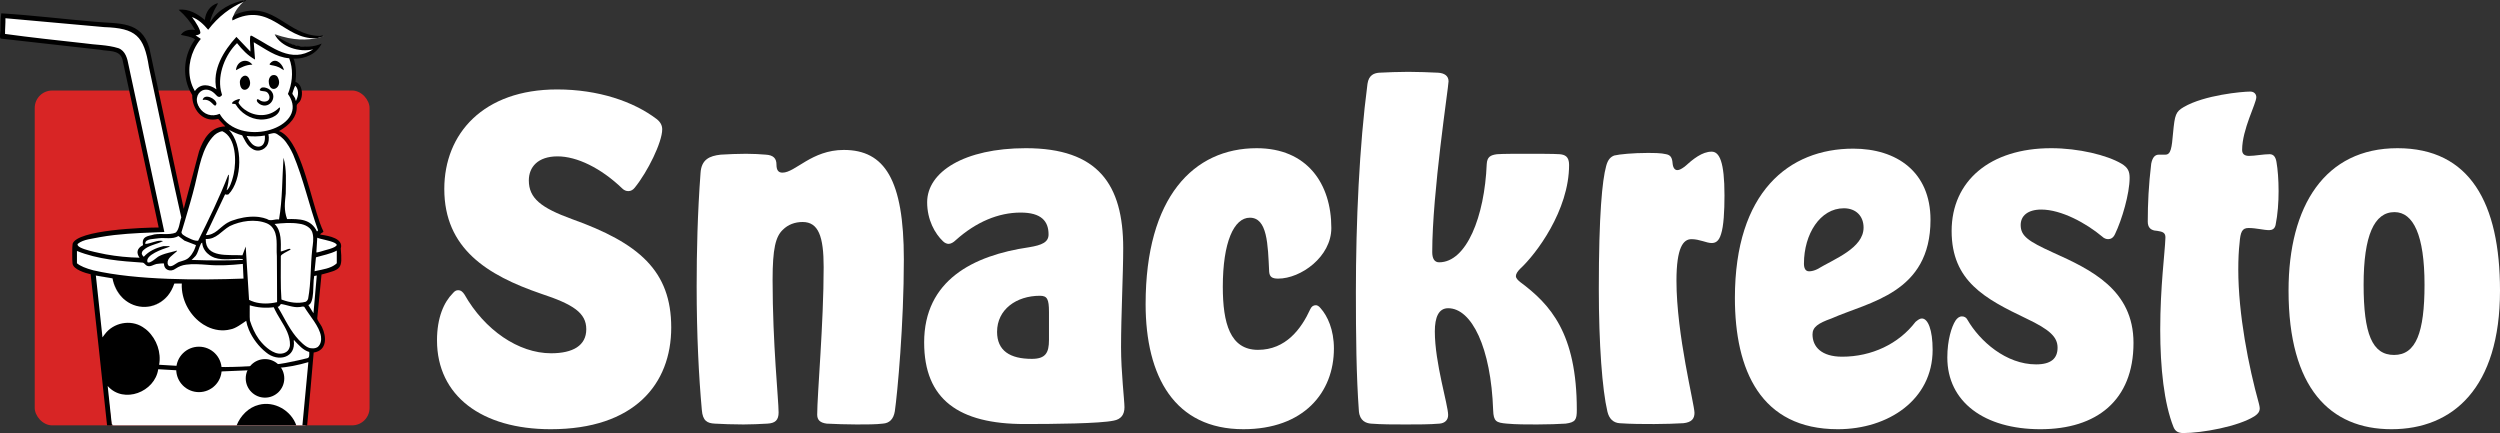 <?xml version="1.0" encoding="UTF-8"?>
<svg id="Layer_2" data-name="Layer 2" xmlns="http://www.w3.org/2000/svg" viewBox="0 0 6429.65 1113.75">
  <rect x="0" y="0" width="6429.65" height="1113.75" fill="#333333" stroke="none"/>
  <defs>
    <style>
      .cls-1 {
        fill: #d82525;
      }

      .cls-2 {
        fill: #fff;
      }
    </style>
  </defs>
  <g id="Layer_2-2" data-name="Layer 2">
    <g>
      <rect class="cls-1" x="89.3" y="232.82" width="861.14" height="861.14" rx="44.83" ry="44.83"/>
      <path class="cls-2" d="M871.01,642.36l-1.6,39.85-28.49,15.04-18.04,5.85-11.31,118.74,15.44,27.91,1.32,16.7.65,23.84-18.93,12.43-4.25,1.74-2.82,1.15-17.32,188.35h-498.55l-.35-2.9-47.69-391.82s-32.42-8.85-40.12-14.53c-7.7-5.69-8.02-48.7-8.02-48.7,0,0-8.67-11.46,32.73-23.06,13.8-3.87,39.99-7.69,68.78-11.06.9-.11,1.79-.22,2.71-.31,57-6.62,122.91-11.46,122.91-11.46l-66.94-295.94s-3.62-18.44-8.37-42.1c-1.23-6.15-2.54-12.64-3.88-19.26-7.25-35.76-15.45-75.05-17.7-81.25-4.28-11.77,2.56-22.89-59.06-28.88-61.62-6-255.68-29.96-255.68-29.11.1-1.05,2.78-49.21,2.78-49.21l4.91.32,209.05,13.6,108.69,12.83,30.81,21.83,17.97,32.09,11.36,55.5,11.2,52.28,4.12,19.26,65.34,305.2,46.64-169.07,29-46.63,27.05-11.13,12.94-1.71-18.47-24.35-.03-.04-11.95-6-17.81,2.47-25.01-15.3-6.73-15.49-7.78-17.89v-16.69s-.32-.49-.84-1.33c-.14-.23-.29-.48-.46-.74-.11-.18-.23-.36-.36-.56-2.64-4.25-7.61-12.42-8.22-14.92-.86-3.42-8.56-32.53-8.56-32.53l5.56-38.08,9.56-20.42,10.07-21.52v-5.13l-14.92-11.55,14.92-9.42-12.87-34.03-.5-1.31-4.12-10.88,43.65,32.53,9.76-7.71,34.04-26.84,25.09-19.79,28.2-10.85c-.21.19-2.18,1.86-5.07,4.64-7.39,7.15-20.78,21.68-25.72,37.31,0,0,0,.01-.01.01-.48,1.51-.88,3.02-1.17,4.55l22.12-9.88,23.31-1.56,29.65-1.98,62.59,31.93s31.63,32.39,94.61,27.68h.01c.35-.01.69-.05,1.05-.07,0,0-.37.17-1.08.44-.49.19-1.14.44-1.94.72-.01.01-.04.01-.05.01-.03.01-.06.02-.1.03-1.62.59-3.86,1.33-6.66,2.11-.04.01-.08.02-.12.03-.01,0-.02.01-.03.01-2.11.59-4.53,1.19-7.26,1.79-.02.01-.05.02-.07.02-.03,0-.06.01-.09.02-20.87,4.49-59.14,7.79-107.17-10.16.06.11.6.95,1.7,2.3,4.17,5.03,16.46,17.14,43.25,24.98,34.49,10.12,65.46,5.15,65.46,5.15,0,0-23.43,30.16-63.38,27.11,0,0,.03,1.23.06,3.32.21,11.19.86,46.92.86,47.47,0,.64,1.5,12.49,1.5,12.49l1.67,1.45,10.95,9.59,1.57,10.94,2.28,15.82-2.92,3.44-6.56,7.69-3.45,4.05-1.82,18.62-8.3,25.71-.26.82s-13.27,11.56-13.49,12.19c-.21.65-14.33,10.49-14.33,10.49l-5.56,4.28-.18.91-.84,4.17s21.01,9,34.03,29.43c2.99,4.71,5.57,10.03,7.37,15.99,9.58,31.77,57.78,182.94,57.78,182.94l12.46,24.39-10.71,10.85s2.69.51,6.8,1.47c.25.06.5.12.77.18.45.1.91.21,1.38.32,11.88,2.87,32.15,8.64,38.83,15.96,9.67,10.58,6.78,19.82,6.78,19.82Z"/>
      <g>
        <path class="cls-2" d="M1433.91,402.16c-50.66,0-73.84,27.58-73.84,61.8,0,46.26,31.98,70.61,110.31,99.26,173.19,61.8,255.93,133.49,255.93,279.06s-94.86,261.59-310.01,261.59c-177.59,0-292.4-86.06-292.4-228.53,0-58.39,17.7-98.14,40.87-121.32,4.4-5.48,8.8-7.64,13.21-7.64,7.73,0,12.13,4.4,16.53,10.96,51.92,91.58,139.06,151.23,222.87,151.23,56.32,0,90.46-19.94,90.46-61.8s-33.06-63.96-116.96-91.58c-137.89-47.43-248.2-115.88-248.2-269.22,0-142.29,100.43-255.93,290.15-255.93,105.91,0,196.37,30.9,255.93,76.09,9.97,7.73,14.37,16.62,14.37,26.5,0,33.15-37.46,109.23-70.61,150.02-4.4,5.57-9.88,8.89-16.53,8.89-5.57,0-11.05-2.25-15.45-6.65-55.16-53-116.96-82.73-166.64-82.73Z"/>
        <path class="cls-2" d="M2324.58,666.89c0,167.67-16.53,344.28-23.18,390.63-3.32,20.84-14.28,30.9-30.9,31.98-17.61,2.16-41.86,2.16-67.28,2.16-27.58,0-54.08-1.08-77.16-2.16-17.7-2.34-24.34-10.06-24.34-23.18,0-50.84,16.62-235,16.62-379.58,0-78.33-13.29-115.79-54.08-115.79-19.85,0-37.55,6.65-50.75,19.85-18.77,17.61-26.5,48.51-26.5,129.09,0,165.51,15.45,307.8,15.45,340.86,0,19.94-8.8,27.67-28.66,28.75-19.85,1.08-40.87,2.16-61.8,2.16-27.58,0-54.08-1.08-73.93-2.16-18.77-1.08-30.9-6.65-33.06-35.39-7.73-84.98-13.29-192.96-13.29-317.69,0-89.38,2.25-187.57,9.97-291.23,2.16-35.3,23.18-44.2,51.83-47.43,19.85-1.17,43.03-2.25,65.13-2.25,18.68,0,37.46,1.08,50.75,2.25,19.85,1.08,27.58,9.88,27.58,25.33s5.48,20.93,15.45,20.93c33.06,0,75.01-58.39,157.74-58.39,104.83,0,154.42,76.09,154.42,281.26Z"/>
        <path class="cls-2" d="M2376.77,880.91c0-159.94,125.76-223.9,269.22-244.92,34.14-5.48,50.75-13.21,50.75-33.06,0-34.23-18.77-56.23-71.77-56.23-57.31,0-114.71,24.25-166.55,70.61-6.65,6.56-13.29,9.88-18.77,9.88-4.4,0-9.88-2.16-14.37-6.65-20.93-19.85-40.78-55.16-40.78-100.34,0-78.33,95.94-139.06,253.77-139.06,185.32,0,250.45,92.71,250.45,257.09,0,67.28-5.57,173.15-5.57,254.89,0,63.96,8.8,136.72,8.8,154.33,0,18.86-8.8,30.9-27.58,34.32-35.3,7.73-156.66,8.8-229.43,8.8-168.79,0-258.17-62.88-258.17-209.66ZM2697.82,802.58c0-33.1-4.4-41.91-23.18-41.91-60.73,0-110.31,35.26-110.31,92.75,0,48.51,33.06,69.53,89.38,69.53,35.3,0,44.11-15.45,44.11-48.69v-71.68Z"/>
        <path class="cls-2" d="M2946.38,781.74c0-274.75,123.52-400.6,285.66-400.6,129.09,0,191.97,90.46,191.97,205.26,0,73.93-78.33,130.16-136.81,130.16-15.45,0-22.01-4.4-23.09-17.7-3.32-70.61-4.49-138.97-49.68-138.97-40.87,0-69.53,62.88-69.53,177.59,0,93.83,18.77,162.28,90.46,162.28s111.48-54.08,134.66-104.92c3.23-6.65,7.64-9.88,14.28-9.88,3.32,0,7.73,2.16,12.13,7.73,17.7,19.76,34.23,55.16,34.23,103.66,0,113.73-78.33,207.51-232.75,207.51-176.52,0-251.53-134.75-251.53-322.13Z"/>
        <path class="cls-2" d="M3702.31,1089.5c-25.33,2.16-56.23,2.16-87.14,2.16s-61.8,0-89.38-2.16c-12.13-1.08-28.66-6.65-30.9-31.98-6.65-90.55-7.73-196.37-7.73-306.73,0-179.84,8.8-375.13,29.82-535.12,3.32-23.18,17.61-27.58,29.73-28.66,23.18-1.08,48.6-2.25,75.01-2.25s53,1.17,77.25,2.25c15.45,1.08,26.5,7.73,26.5,22.1s-41.95,286.83-41.95,439.09c0,16.53,5.57,26.41,17.7,26.41,70.61,0,116.96-118.04,122.44-252.6,1.08-18.77,9.88-23.18,26.5-25.42,16.53-1.08,44.11-1.08,73.93-1.08,35.3,0,71.68,0,87.14,1.08,13.21,1.17,24.25,5.57,24.25,27.58,0,116.96-84.98,229.52-125.76,266.98-6.65,6.65-11.05,13.29-11.05,18.77s4.4,9.97,11.05,15.45c77.25,57.45,145.62,131.29,145.62,328.73,0,25.33-3.32,31.98-28.66,35.39-17.7,1.08-44.2,2.16-73.93,2.16-26.5,0-54.08,0-77.25-2.16-27.58-2.34-34.23-5.57-35.3-34.32-5.48-160.98-55.16-262.48-115.79-262.48-24.34,0-34.23,23.18-34.23,59.65,0,81.57,34.23,188.64,34.23,215.05,0,13.29-8.89,21.02-22.1,22.1Z"/>
        <path class="cls-2" d="M4329.24,1088.42c-20.93,1.08-46.26,2.16-75.01,2.16s-58.48,0-89.29-2.16c-15.45-1.26-26.5-11.14-30.9-29.82-13.29-56.23-22.1-173.19-22.1-315.53,0-191.97,8.8-279.1,18.77-315.57,4.4-17.61,12.13-24.25,20.93-27.58,13.29-3.32,49.68-6.56,83.9-6.56,18.68,0,36.38,0,49.59,3.23,12.13,2.25,15.45,9.97,16.53,23.18,1.17,13.29,6.65,17.7,12.22,17.7s10.96-3.32,18.68-8.8c22.1-19.94,45.27-38.63,69.53-38.63,19.85,0,33.06,25.33,33.06,112.47,0,40.87-2.16,79.5-8.8,99.35-5.48,18.68-14.28,23.18-24.25,23.18-13.21,0-30.9-9.97-51.83-9.97s-38.63,20.93-38.63,106.99c0,139.1,46.35,317.69,46.35,339.78,0,14.37-6.65,24.25-28.75,26.59Z"/>
        <path class="cls-2" d="M4726.65,1103.87c-198.62,0-264.73-152.35-264.73-337.63,0-272.55,138.97-383.94,304.44-383.94,111.48,0,198.62,59.56,198.62,183.07,0,188.64-157.74,210.74-254.85,253.73-34.23,12.22-48.6,22.1-48.6,40.96,0,31.98,23.18,57.31,76.18,57.31,76.09,0,145.62-33.06,188.64-89.47,6.65-5.39,11.05-8.8,16.53-8.8,15.45,0,27.58,28.75,27.58,80.67,0,127.92-113.64,204.09-243.8,204.09ZM4742.1,535.65c-60.73,0-102.59,66.21-102.59,142.29,0,11.05,3.32,19.85,13.21,19.85,6.65,0,14.37-2.16,21.02-5.48,44.11-26.5,119.12-54.08,119.12-107.08,0-28.66-18.77-49.59-50.75-49.59Z"/>
        <path class="cls-2" d="M5236.61,937.14c38.63,0,55.16-15.45,55.16-42.94s-19.85-46.35-80.49-75.1c-105.91-50.71-191.97-95.89-191.97-224.98s99.26-212.99,255.93-212.99c70.61,0,143.46,17.7,180.92,39.79,16.53,9.88,20.93,19.85,20.93,36.38,0,40.78-19.85,108.07-37.46,144.54-4.4,9.88-11.05,13.21-17.7,13.21-5.48,0-10.96-2.25-15.45-6.65-40.78-34.14-104.74-69.44-156.57-69.44-35.3,0-53,16.53-53,39.71,0,28.66,19.85,41.86,82.73,70.61,98.18,44.11,207.42,95.94,207.42,232.71,0,147.86-94.86,221.88-239.4,221.88s-239.4-70.61-239.4-184.33c0-45.27,11.05-79.41,20.93-94.86,4.4-6.65,9.97-10.96,16.62-10.96,5.48,0,10.96,2.16,14.28,8.8,31.98,55.16,99.26,114.62,176.52,114.62Z"/>
        <path class="cls-2" d="M5787.45,235.52c9.88,0,15.45,6.65,15.45,14.37,0,16.53-36.47,82.73-36.47,135.73,0,9.88,5.57,15.36,17.7,15.36,14.28,0,37.46-4.4,52.91-4.4,9.97,0,15.45,6.65,17.7,19.85,3.32,18.77,5.48,46.35,5.48,75.1s-2.16,59.56-7.73,87.14c-2.16,9.88-8.8,13.21-16.53,13.21-14.37,0-33.06-5.48-52.91-5.48-16.62,0-21.02,9.88-23.18,38.63-2.25,18.68-3.32,43.03-3.32,68.36,0,114.76,26.5,249.32,52.91,344.19,1.17,5.57,2.25,8.8,2.25,12.22,0,8.8-4.4,14.37-12.13,19.76-41.95,27.67-137.89,44.2-184.24,44.2-13.29,0-21.02-4.49-25.42-15.45-24.25-60.73-34.14-152.35-34.14-250.45,0-110.36,12.13-199.65,13.21-233.87,1.08-12.13-3.32-16.53-13.21-18.77-5.57-1.08-11.05-2.25-14.37-2.25-11.05-2.16-17.7-8.8-17.7-23.09,0-46.35,2.25-93.78,8.89-148.94,3.32-16.62,9.88-23.18,19.85-23.18h16.53c14.37,0,16.53-17.7,19.85-56.32,4.4-46.26,6.65-53.99,27.58-66.21,53-30.81,150.02-39.71,171.04-39.71Z"/>
        <path class="cls-2" d="M5885.82,747.47c0-218.47,93.78-366.33,280.18-366.33s263.65,141.21,263.65,366.33c0,250.4-121.27,356.4-279.1,356.4s-264.73-106-264.73-356.4ZM6235.53,732.02c0-126.84-28.66-186.49-77.25-186.49-51.83,0-79.41,59.65-79.41,186.49s22.1,180.87,78.33,180.87,78.33-57.31,78.33-180.87Z"/>
      </g>
      <g id="Layer_1-2" data-name="Layer 1-2">
        <g>
          <path d="M855.31,684.67s-.06.04-.08.05c.05-.01.07-.03.11-.05.01-.01.02-.01.03-.02-.02.01-.04.01-.06.02ZM851.73,686.41h0s.11-.03.15-.07c-.04.02-.1.05-.15.07ZM809.93,895.35c-.17.04-.33.07-.51.11-.05.01-.1.01-.15.04.05-.02.1-.02.15-.03.21-.04.41-.08.62-.13-.03,0-.07,0-.11.01ZM810.53,895.21c-.13.05-.25.08-.38.11.15-.02.31-.06.46-.12-.02.01-.05.01-.08.01ZM807.06,895.81h.09s.01-.01.01-.01c-.03,0-.07.01-.1.01ZM747.01,845.99s-.06-.09-.09-.14c-.11-.15-.22-.32-.33-.48.1.17.2.33.32.49.04.07.09.14.13.2-.01-.02-.02-.04-.03-.07ZM747.1,846.14h-.01c.02.05.06.08.1.13-.03-.05-.06-.1-.09-.13ZM747.53,846.83c.06.1.14.22.21.31h0c-.07-.09-.14-.2-.22-.31ZM773.64,925.22c-.49.11-.98.22-1.46.34-.04,0-.06,0-.09,0-.21.05-.43.1-.64.14-3.03.69-5.53,1.25-6.81,1.56-.88.16-1.76.32-2.66.49-.02,0-.04,0-.05.01-4.74.89-9.82,2.01-15.13,3.15-2.8.61-5.67,1.21-8.54,1.79,13.11-2.43,24.92-4.94,38.06-8.09-.91.21-1.81.42-2.68.6ZM704.1,936.84h-.03c-.19,0-.37-.02-.55-.02-.56,0-1.11-.02-1.65-.04-.49-.03-.99-.05-1.47-.09-.46-.02-.92-.06-1.37-.12-.02.01-.03.01-.04,0-2.76-.23-5.45-.64-8.03-1.25-.13-.03-.25-.06-.38-.09h0c1.43.38,2.8.78,4.23,1.09h0c1.54.37,3.14.61,4.71.74v.02c1.94.07,3.83-.12,5.83-.22.04-.01.09-.01.12-.01-.45,0-.92-.01-1.37-.01ZM678.24,933.53c-.11.01-.2.02-.31.03.22-.01.47-.03.68-.04-.12,0-.24,0-.37,0ZM594.86,943.72h-.09c-1.59.02-3.16.04-4.74.06-1.84.02-3.66.04-5.47.06-3.39.02-6.8.03-10.19.04,2,.03,4.02.06,6.02.09,6.41-.06,12.81-.13,19.32-.34-1.63.01-3.24.05-4.85.09ZM563.46,943.86v.02c.32-.01.63-.02.95-.02h-.95ZM472.84,923.58c.43-.85.89-1.68,1.35-2.49-.5.81-.94,1.64-1.35,2.49ZM467.49,729.15c-.12,2.37-.15,4.73-.12,7.1,0,.61.03,1.21.05,1.83,0,.1.01.18.01.28,0-3.1.11-6.16.06-9.21ZM424.76,767.46c-13.75,12.87-31.83,20.91-50.76,21.82,1.28-.04,2.55-.12,3.82-.23.12,0,.24-.03.36-.04,1.25-.11,2.51-.24,3.74-.42.66-.08,1.32-.18,1.98-.28,1.26-.22,2.52-.45,3.78-.74.84-.18,1.68-.38,2.51-.58,1.16-.29,2.29-.6,3.43-.95.83-.25,1.66-.52,2.48-.8.93-.31,1.84-.64,2.75-.99.85-.33,1.71-.67,2.58-1.04,1.16-.49,2.3-1.01,3.44-1.57,1.95-.95,3.88-1.98,5.76-3.1,1.08-.65,2.15-1.32,3.2-2.03,1.75-1.15,3.45-2.4,5.13-3.73,1.1-.87,2.21-1.78,3.27-2.73,1.08-.95,2.15-1.94,3.19-2.96,1.03-1.02,2.04-2.07,3.03-3.16,1.01-1.09,1.99-2.21,2.94-3.38-2.09,2.43-4.29,4.74-6.63,6.91ZM409.25,938.12s0,.03,0,.05h0s.01-.04.01-.05h-.01ZM378.5,849.75c.34.31.68.62,1.01.94h0c-.33-.33-.67-.64-1.01-.94ZM298.2,836.47c.7-.29,1.38-.63,2.08-.92-.71.27-1.38.6-2.08.92ZM317.51,768.32s-.04-.04-.06-.05c-.01-.01-.02-.02-.02-.02h0c-.07-.08-.15-.15-.22-.21-.07-.07-.13-.13-.2-.19-.05-.06-.12-.12-.17-.17-.01-.01-.04-.03-.05-.05-.07-.07-.14-.14-.23-.22-.08-.09-.18-.19-.27-.27-.18-.19-.37-.37-.55-.55h-.01c-1.72-1.73-3.37-3.56-4.95-5.44h.01c-1-1.16-1.91-2.35-2.87-3.54h0c-1.5-2.03-2.95-4.09-4.3-6.21h-.01c-.36-.54-.71-1.08-1.05-1.64-.19-.38-.44-.73-.67-1.1h.02c-.34-.59-.69-1.18-1.02-1.77h-.02c-.59-1.04-1.16-2.09-1.73-3.15h.01c-.11-.21-.22-.42-.32-.62h-.02c-1.38-2.69-2.63-5.42-3.76-8.21h-.02c-.45-1.14-.88-2.27-1.31-3.39h.01c-1.1-2.94-2.02-5.95-2.83-8.97h-.01c-.26-.96-.49-1.92-.72-2.88,1.97,8.91,4.92,16.98,8.65,24.23h0c.18.36.36.7.54,1.04.05.12.11.23.17.34.04.07.09.16.13.24.3.52.6,1.05.88,1.57,0,0,0,.01.01.01,5.04,8.94,11.33,16.48,18.45,22.62v-.02c-.48-.45-1-.91-1.49-1.38ZM289.36,715.84l-43.48-7.34s0,.06,0,.1l43.49,7.36s0-.09-.02-.12ZM393.79,681.94s-.07.04-.11.06c.05-.01.09-.02.12-.05.06-.02.12-.04.18-.07.21-.08.39-.15.58-.25.31-.13.62-.26.93-.38.1-.06.19-.1.28-.14-.67.23-1.32.53-1.98.83ZM591.98,476.36c-.29.61-.56,1.24-.88,1.84-.36.76-.74,1.5-1.11,2.26.65-1.2,1.23-2.4,1.79-3.62.35-.78.71-1.56,1.03-2.35-.28.62-.56,1.24-.83,1.87ZM588.56,449.84h.03v-.04s0,.03-.03.04ZM588.56,450.36c.01.31.01.62.01.94.02-.32.02-.63.02-.94v-.14s0,.09-.03.14ZM486.3,612.66s-.04-.01-.05-.02c-.63-.29-1.25-.54-1.83-.79.28.15.6.3.92.43.62.29,1.25.57,1.88.84.05.02.1.05.15.06.67.31,1.36.59,2.03.87-1.08-.48-2.11-.96-3.1-1.39ZM466.74,596.76c-.37.93-.09,1.96.37,2.81-.35-.88-.5-1.84-.37-2.81ZM498.99,643.86c-.13.3-.27.57-.39.85.31-.61.6-1.23.87-1.85-.15.33-.32.67-.48,1ZM498.27,645.31l-.02.06-.03.07c.03-.06.05-.09.06-.13.06-.09.11-.19.16-.29-.06.1-.11.2-.17.29ZM435,684.31l.03.04c.08.01.14.04.18.06-.07-.04-.13-.06-.21-.1ZM431.67,679.87c-.15-.42-.27-.85-.38-1.28-.1-.44-.19-.88-.25-1.32.19,1.75.75,3.47,1.75,4.94-.46-.74-.84-1.53-1.12-2.34ZM400.71,627.27c-3.31,1.06-6.54,2.21-9.75,3.49.83-.32,1.67-.61,2.52-.91.24-.08.48-.17.72-.25,1.08-.37,2.16-.74,3.23-1.12,1.11-.37,2.21-.74,3.31-1.11,1.44-.49,2.89-.98,4.33-1.47-1.45.46-2.9.91-4.36,1.37ZM379.6,674.4c.35.35.79.6,1.26.72.06,0,.12,0,.18-.01-.55-.11-1.03-.34-1.44-.71ZM381.04,675.11c1.35.31,3.11-.07,5.08-.91-1.62.55-3.31.87-5.08.91ZM386.12,674.2c.32-.11.66-.22.96-.34.02-.01.03-.01.05-.02,3.96-1.56,7.58-4.33,11.08-7.17.42-.35.84-.68,1.26-1.03-4.17,3.2-9.22,6.84-13.35,8.56ZM399.68,665.48c2.11-1.61,3.97-3.1,5.38-4.17-1.8,1.26-3.59,2.71-5.38,4.17ZM407,659.96c-.46.25-1.12.73-1.94,1.35.39-.28.79-.54,1.18-.79.16-.09.3-.2.44-.3h0c.13-.07.25-.15.34-.21h0s.01.01.01.01c.57-.34,1.14-.65,1.71-.95.68-.37,1.39-.74,2.08-1.08,1.27-.63,2.56-1.22,3.85-1.76.77-.33,1.55-.66,2.33-.96,1.24-.49,2.5-.96,3.78-1.39.22-.07.43-.15.65-.23.47-.15.92-.31,1.39-.46.66-.22,1.32-.43,1.97-.63.86-.26,1.73-.51,2.6-.78,2.62-.73,5.23-1.42,7.88-2.09,1.21-.31,2.43-.61,3.64-.91,1.42-.36,2.86-.72,4.29-1.08,1.36-.35,2.73-.7,4.1-1.07.02.01.04,0,.07-.01,1.38-.37,2.74-.73,4.1-1.14h.01c.14-.04.27-.1.43-.13.04,0,.08-.01.12-.04.04-.01.06-.02.08-.02.78-.23,1.56-.47,2.32-.71-15.73,4.74-33.14,7.1-47.43,15.38ZM378.34,671.05c0,.08.01.16.02.25.03.26.05.51.1.77.08.4.18.83.37,1.21.07.2.18.39.29.58v.02h0c.07.08.13.16.21.23-.58-1.04-.89-2.07-1-3.06ZM378.33,670.91v.09s0,.03.01.05c0-.04-.01-.1-.01-.14ZM745.24,891.1c-.01.08-.03.15-.04.23-.02.11-.04.22-.07.32.02-.03.03-.06.03-.08.05-.21.1-.4.12-.6.01-.04.02-.08.02-.11.03-.09.04-.16.06-.24.02-.12.04-.22.05-.33-.05.27-.11.54-.17.81ZM708.65,907.51s-.05-.02-.08-.03c.01.01.03.03.04.03.02,0,.03.01.04.01.05.02.1.03.14.04-.05-.02-.09-.03-.14-.05ZM746.54,642.36v.02-.02s0,0,0,0ZM733.49,514.95c-.14,1.24-.28,2.46-.45,3.69.27-1.64.42-3.28.6-4.93-.05.4-.09.82-.15,1.24ZM730.78,410.88c-.12-.43-.23-.85-.37-1.28-.17-.58-.34-1.14-.53-1.69-.23-.74-.48-1.44-.75-2.15l1.69,5.33c-.01-.07-.02-.14-.04-.21ZM664.05,557.85c-.73-.07-1.45-.14-2.18-.2-.73-.06-1.46-.12-2.19-.18-.74-.05-1.48-.09-2.21-.12-.74-.03-1.5-.05-2.23-.07,2.05.07,4.08.21,6.09.39,1.97.14,3.92.35,5.83.58-1.04-.15-2.07-.28-3.11-.4ZM641.31,376.99v.02c.15.13.29.26.43.38-.14-.13-.28-.26-.43-.4ZM587.4,571.5c-2.82,1.43-5.5,3.05-8.08,4.95.51-.32,1.01-.64,1.52-.96,4.65-2.88,9.63-5.4,14.83-7.58-2.86,1.06-5.61,2.25-8.27,3.59ZM587.1,499.97s-.03.01-.04.02c.07-.02.13-.04.21-.07-.05.01-.12.03-.17.05ZM298.2,836.47c.7-.29,1.38-.63,2.08-.92-.71.27-1.38.6-2.08.92ZM399.68,665.48c2.11-1.61,3.97-3.1,5.38-4.17-1.8,1.26-3.59,2.71-5.38,4.17ZM381.04,675.11c1.35.31,3.11-.07,5.08-.91-1.62.55-3.31.87-5.08.91ZM588.56,449.84h.03v-.04s0,.03-.03.04ZM588.56,450.36c.01.31.01.62.01.94.02-.32.02-.63.02-.94v-.14s0,.09-.03.14ZM486.3,612.66c.3.15.6.31.92.46.05.02.1.05.15.06.67.31,1.36.59,2.03.87-1.08-.48-2.11-.96-3.1-1.39ZM746.54,642.36v.02-.02s0,0,0,0ZM733.49,514.95c-.14,1.24-.28,2.46-.45,3.69.27-1.64.42-3.28.6-4.93-.05.4-.09.82-.15,1.24ZM730.78,410.88c-.12-.43-.23-.85-.37-1.28-.17-.58-.34-1.14-.53-1.69-.23-.74-.48-1.44-.75-2.15l1.69,5.33c-.01-.07-.02-.14-.04-.21ZM855.31,684.67s-.06.04-.08.05c.05-.01.07-.03.11-.05.01-.01.02-.01.03-.02-.02.01-.04.01-.06.02ZM851.73,686.41h0s.11-.03.15-.07c-.04.02-.1.05-.15.07ZM809.02,697.6v.02c.5-.13,1.01-.25,1.51-.37-.5.11-1.01.23-1.51.35ZM810.53,895.21c-.13.05-.25.08-.38.11.15-.02.31-.06.46-.12-.02.01-.05.01-.08.01ZM809.93,895.35c-.17.04-.33.07-.51.11-.05.01-.1.01-.15.04.05-.02.1-.02.15-.03.21-.04.41-.08.62-.13-.03,0-.07,0-.11.01ZM807.06,895.81h.09s.01-.01.01-.01c-.03,0-.07.01-.1.01ZM747.53,846.83c.06.1.14.22.21.31h0c-.07-.09-.14-.2-.22-.31ZM747.01,845.99s-.06-.09-.09-.14c-.11-.15-.22-.32-.33-.48.1.17.2.33.32.49.04.07.09.14.13.2-.01-.02-.02-.04-.03-.07ZM747.1,846.14h-.01c.02.05.06.08.1.13-.03-.05-.06-.1-.09-.13ZM746.54,642.36v.02-.02s0,0,0,0ZM773.64,925.22c-.49.11-.98.22-1.46.34-.04,0-.06,0-.09,0-.21.05-.43.1-.64.14-3.34.73-6.44,1.41-9.47,2.05-.02,0-.04,0-.05.01-4.74.89-9.82,2.01-15.13,3.15-2.8.61-5.67,1.21-8.54,1.79,13.11-2.43,24.92-4.94,38.06-8.09-.91.21-1.81.42-2.68.6ZM745.24,891.1c-.01.08-.03.15-.04.23-.02.11-.04.22-.07.32.02-.03.03-.06.03-.08.05-.21.1-.4.12-.6.01-.04.02-.08.02-.11.03-.09.04-.16.06-.24.02-.12.04-.22.05-.33-.05.27-.11.54-.17.81ZM733.49,514.95c-.14,1.24-.28,2.46-.45,3.69.27-1.64.42-3.28.6-4.93-.05.4-.09.82-.15,1.24ZM730.78,410.88c-.12-.43-.23-.85-.37-1.28-.17-.58-.34-1.14-.53-1.69-.23-.74-.48-1.44-.75-2.15l1.69,5.33c-.01-.07-.02-.14-.04-.21ZM708.65,907.51s-.05-.02-.08-.03c.01.01.03.03.04.03.02,0,.03.01.04.01.05.02.1.03.14.04-.05-.02-.09-.03-.14-.05ZM704.1,936.84h-.03c-.19,0-.37-.02-.55-.02-.56,0-1.11-.02-1.65-.04-.49-.03-.99-.05-1.47-.09-.46-.02-.92-.06-1.37-.12-.02.01-.03.01-.04,0-2.7-.25-5.37-.65-8.03-1.25-.13-.03-.25-.06-.38-.09h0c1.43.38,2.8.78,4.23,1.09h0c1.54.37,3.14.61,4.71.74v.02c1.94.07,3.83-.12,5.83-.22.04-.01.09-.01.12-.01-.45,0-.92-.01-1.37-.01ZM678.24,933.53c-.11.01-.2.02-.31.03.22-.01.47-.03.68-.04-.12,0-.24,0-.37,0ZM664.05,557.85c-.73-.07-1.45-.14-2.18-.2-.73-.06-1.46-.12-2.19-.18-.74-.05-1.48-.09-2.21-.12-.74-.03-1.5-.05-2.23-.07,2.05.07,4.08.21,6.09.39,1.97.14,3.92.35,5.83.58-1.04-.15-2.07-.28-3.11-.4ZM641.31,376.99v.02c.15.13.29.26.43.38-.14-.13-.28-.26-.43-.4ZM594.86,943.72h-.09c-1.59.02-3.16.04-4.74.06-1.84.02-3.66.04-5.47.06-3.39.02-6.8.03-10.19.04,2,.03,4.02.06,6.02.09,6.41-.06,12.81-.13,19.32-.34-1.63.01-3.24.05-4.85.09ZM591.98,476.36c-.29.61-.56,1.24-.88,1.84-.36.76-.74,1.5-1.11,2.26.65-1.2,1.23-2.4,1.79-3.62.35-.78.71-1.56,1.03-2.35-.28.62-.56,1.24-.83,1.87ZM587.4,571.5c-2.82,1.43-5.5,3.05-8.08,4.95.51-.32,1.01-.64,1.52-.96,4.65-2.88,9.63-5.4,14.83-7.58-2.86,1.06-5.61,2.25-8.27,3.59ZM588.56,449.84h.03v-.04s0,.03-.03.04ZM588.56,450.36c.01.31.01.62.01.94.02-.32.02-.63.02-.94v-.14s0,.09-.03.14ZM587.1,499.97s-.03.01-.04.02c.07-.02.13-.04.21-.07-.05.01-.12.03-.17.05ZM563.46,943.86v.02c.32-.01.63-.02.95-.02h-.95ZM498.99,643.86c-.13.3-.27.57-.39.85.31-.61.6-1.23.87-1.85-.15.33-.32.67-.48,1ZM498.27,645.31l-.02.06-.03.07c.03-.06.05-.09.06-.13.06-.09.11-.19.16-.29-.06.1-.11.2-.17.29ZM486.3,612.66s-.04-.01-.05-.02c-.63-.29-1.25-.54-1.83-.79.28.15.6.3.92.43.62.29,1.25.57,1.88.84.05.02.1.05.15.06.67.31,1.36.59,2.03.87-1.08-.48-2.11-.96-3.1-1.39ZM472.84,923.58c.43-.85.89-1.68,1.35-2.49-.5.81-.94,1.64-1.35,2.49ZM467.49,729.15c-.12,2.37-.15,4.73-.12,7.1,0,.61.03,1.21.05,1.83,0,.1.01.18.01.28,0-3.1.11-6.16.06-9.21ZM466.74,596.76c-.37.93-.09,1.96.37,2.81-.35-.88-.5-1.84-.37-2.81ZM435,684.31l.03.04c.08.01.14.04.18.06-.07-.04-.13-.06-.21-.1ZM431.67,679.87c-.15-.42-.27-.85-.38-1.28-.1-.44-.19-.88-.25-1.32.19,1.75.75,3.47,1.75,4.94-.46-.74-.84-1.53-1.12-2.34ZM409.25,938.12s0,.03,0,.05h0s.01-.04.01-.05h-.01ZM407,659.96c-.46.25-1.12.73-1.94,1.35-1.8,1.26-3.59,2.71-5.38,4.17-.06.05-.14.1-.21.16-4.17,3.2-9.22,6.84-13.35,8.56-1.62.55-3.31.87-5.08.91-.55-.11-1.03-.34-1.44-.71.35.35.79.6,1.26.72,1.62.43,3.25-.08,4.97-.71.4-.19.83-.36,1.25-.55.02-.01.03-.01.05-.02,3.96-1.56,7.58-4.33,11.08-7.17,1.53-1.14,3.02-2.31,4.5-3.45h0c1.05-.82,2.05-1.64,3.1-2.37v-.02c.15-.1.29-.2.43-.31.16-.09.3-.2.44-.3h0c.13-.07.25-.15.34-.21h0s.01.01.01.01c.57-.34,1.14-.65,1.71-.95.68-.37,1.39-.74,2.08-1.08,1.27-.63,2.56-1.22,3.85-1.76.77-.33,1.55-.66,2.33-.96,1.24-.49,2.5-.96,3.78-1.39.22-.07.43-.15.65-.23.47-.15.92-.29,1.39-.45h0c.66-.23,1.32-.44,1.97-.64.86-.26,1.73-.51,2.6-.78,2.62-.73,5.23-1.42,7.88-2.09,1.21-.31,2.43-.61,3.64-.91,1.42-.36,2.86-.72,4.29-1.08,1.36-.35,2.73-.7,4.1-1.07.02.01.04,0,.07-.01,1.38-.37,2.74-.73,4.1-1.14h.01c.14-.04.27-.1.43-.13.04,0,.08-.01.12-.04.04-.01.06-.02.08-.02.78-.23,1.56-.47,2.32-.71-15.73,4.74-33.14,7.1-47.43,15.38ZM393.79,681.94s-.07.04-.11.06c.05-.01.09-.02.12-.05.06-.02.12-.04.18-.07.21-.08.39-.15.58-.25.31-.13.62-.26.93-.38.1-.06.19-.1.28-.14-.67.23-1.32.53-1.98.83ZM400.71,627.27c-3.31,1.06-6.54,2.21-9.75,3.49.83-.32,1.67-.61,2.52-.91.24-.08.48-.17.72-.25,1.08-.37,2.16-.74,3.23-1.12,1.11-.37,2.21-.74,3.31-1.11,1.44-.49,2.89-.98,4.33-1.47-1.45.46-2.9.91-4.36,1.37ZM378.5,849.75c.34.31.68.62,1.01.94h0c-.33-.33-.67-.64-1.01-.94ZM378.34,671.05c0,.08.01.16.02.25.03.26.05.51.1.77.08.4.18.83.37,1.21.07.2.18.39.29.58v.02h0c.07.08.13.16.21.23-.58-1.04-.89-2.07-1-3.06ZM378.33,670.91v.09s0,.03.01.05c0-.04-.01-.1-.01-.14ZM424.76,767.46c-13.75,12.87-31.83,20.91-50.76,21.82,1.28-.04,2.55-.12,3.82-.23.12,0,.24-.03.36-.04,1.25-.11,2.51-.24,3.74-.42.66-.08,1.32-.18,1.98-.28,1.26-.22,2.52-.45,3.78-.74.84-.18,1.68-.38,2.51-.58,1.16-.29,2.29-.6,3.43-.95.83-.25,1.66-.52,2.48-.8.93-.31,1.84-.64,2.75-.99.85-.33,1.71-.67,2.58-1.04,1.16-.49,2.3-1.01,3.44-1.57,1.95-.95,3.88-1.98,5.76-3.1,1.08-.65,2.15-1.32,3.2-2.03,1.75-1.15,3.45-2.4,5.13-3.73,1.1-.87,2.21-1.78,3.27-2.73,1.08-.95,2.15-1.94,3.19-2.96,1.03-1.02,2.04-2.07,3.03-3.16,1.01-1.09,1.99-2.21,2.94-3.38-2.09,2.43-4.29,4.74-6.63,6.91ZM317.51,768.32s-.04-.04-.06-.05c-.01-.01-.02-.02-.02-.02h0c-.07-.08-.15-.15-.22-.21-.07-.07-.13-.13-.2-.19-.05-.06-.12-.12-.17-.17-.01-.01-.04-.03-.05-.05-.07-.07-.14-.14-.23-.22-.08-.09-.18-.19-.27-.27-.18-.19-.37-.37-.55-.55h-.01c-1.72-1.73-3.37-3.56-4.95-5.44h.01c-1-1.16-1.91-2.35-2.87-3.54h0c-1.5-2.03-2.95-4.09-4.3-6.21h-.01c-.36-.54-.71-1.08-1.05-1.64-.19-.38-.44-.73-.67-1.1h.02c-.34-.59-.69-1.18-1.02-1.77h-.02c-.59-1.04-1.16-2.09-1.73-3.15h.01c-.11-.21-.22-.42-.32-.62h-.02c-1.38-2.69-2.63-5.42-3.76-8.21h-.02c-.45-1.14-.88-2.27-1.31-3.39h.01c-1.1-2.94-2.02-5.95-2.83-8.97h-.01c-.26-.96-.49-1.92-.72-2.88,1.97,8.91,4.92,16.98,8.65,24.23h0c.18.36.36.7.54,1.04.05.12.11.23.17.34.04.07.09.16.13.24.3.52.6,1.05.88,1.57,0,0,0,.01.01.01,5.04,8.94,11.33,16.48,18.45,22.62v-.02c-.48-.45-1-.91-1.49-1.38ZM298.2,836.47c.7-.29,1.38-.63,2.08-.92-.71.27-1.38.6-2.08.92ZM289.36,715.84l-43.48-7.34s0,.06,0,.1l43.49,7.36s0-.09-.02-.12ZM472.84,923.58c.43-.85.89-1.68,1.35-2.49-.5.81-.94,1.64-1.35,2.49ZM678.24,933.53c-.11.01-.2.02-.31.03.22-.01.47-.03.68-.04-.12,0-.24,0-.37,0ZM730.78,410.88c-.12-.43-.23-.85-.37-1.28-.17-.58-.34-1.14-.53-1.69-.23-.74-.48-1.44-.75-2.15l1.69,5.33c-.01-.07-.02-.14-.04-.21ZM733.49,514.95c-.14,1.24-.28,2.46-.45,3.69.27-1.64.42-3.28.6-4.93-.05.4-.09.82-.15,1.24ZM579.32,576.45c.51-.32,1.01-.64,1.52-.96,2.13-1.43,4.31-2.78,6.56-3.99-2.82,1.43-5.5,3.05-8.08,4.95ZM587.1,499.97s-.03.01-.04.02c.07-.02.13-.04.21-.07-.05.01-.12.03-.17.05ZM730.78,410.88c-.12-.43-.23-.85-.37-1.28-.17-.58-.34-1.14-.53-1.69-.23-.74-.48-1.44-.75-2.15l1.69,5.33c-.01-.07-.02-.14-.04-.21ZM733.49,514.95c-.14,1.24-.28,2.46-.45,3.69.27-1.64.42-3.28.6-4.93-.05.4-.09.82-.15,1.24ZM746.54,642.36v.02-.02s0,0,0,0ZM745.13,891.65s.03-.06.03-.08c.01-.08.03-.16.04-.24-.02.11-.04.22-.07.32ZM745.24,891.1c.02-.05.03-.09.04-.13s.02-.08.02-.11c.03-.09.04-.16.06-.24.02-.12.04-.22.05-.33-.05.27-.11.54-.17.81ZM381.04,675.11c1.35.31,3.11-.07,5.08-.91-1.62.55-3.31.87-5.08.91ZM399.68,665.48c2.11-1.61,3.97-3.1,5.38-4.17-1.8,1.26-3.59,2.71-5.38,4.17ZM498.27,645.31h.01c.06-.09.11-.19.16-.29-.06.1-.11.2-.17.29ZM486.3,612.66c.3.15.6.31.92.46.05.02.1.05.15.06.67.31,1.36.59,2.03.87-1.08-.48-2.11-.96-3.1-1.39ZM588.56,450.36c.01.31.01.62.01.94.02-.32.02-.63.02-.94v-.14s0,.09-.03.14ZM588.56,449.84h.03v-.04s0,.03-.03.04ZM298.2,836.47c.7-.29,1.38-.63,2.08-.92-.71.27-1.38.6-2.08.92ZM317.51,768.32s-.04-.04-.06-.05c-.01-.01-.02-.02-.02-.02h0c-.07-.08-.15-.15-.22-.21-.07-.07-.13-.13-.2-.19-.05-.06-.12-.12-.17-.17-.01-.01-.04-.03-.05-.05-.07-.07-.14-.14-.23-.22-.08-.09-.18-.19-.27-.27-.18-.16-.38-.35-.56-.55-5.88-5.64-10.98-12.2-15.18-19.49,5.04,8.94,11.33,16.48,18.45,22.62v-.02c-.48-.45-1-.91-1.49-1.38ZM472.84,923.58c.43-.85.89-1.68,1.35-2.49-.5.81-.94,1.64-1.35,2.49ZM678.24,933.53c-.11.01-.2.02-.31.03.22-.01.47-.03.68-.04-.12,0-.24,0-.37,0ZM690.96,935.32c2.58.61,5.27,1.02,8.03,1.25-2.7-.25-5.37-.65-8.03-1.25ZM704.1,936.84c.4.02.84.02,1.25.02.04-.01.09-.01.12-.01-.45,0-.92-.01-1.37-.01ZM746.8,930.92c5.25-1.08,10.06-2.07,15.13-3.15-4.74.89-9.82,2.01-15.13,3.15ZM855.31,684.67h.03s.02-.01.03-.02c-.02.01-.04.01-.06.02ZM588.56,450.36c.01.31.01.62.01.94.02-.32.02-.63.02-.94v-.14s0,.09-.03.14ZM588.56,449.84h.03v-.04s0,.03-.03.04ZM378.33,670.91v.09s0,.03.01.05c0-.04-.01-.1-.01-.14ZM378.34,671.05c0,.08.01.16.02.25.03.26.05.51.1.77.08.4.18.83.37,1.21.07.2.18.39.29.58v.02h0c.07.08.13.16.21.23-.58-1.04-.89-2.07-1-3.06ZM407,659.96c-.46.25-1.12.73-1.94,1.35-1.41,1.07-3.27,2.56-5.38,4.17-.06.05-.14.1-.21.16-4.17,3.2-9.22,6.84-13.35,8.56-1.97.84-3.73,1.22-5.08.91-.55-.11-1.03-.34-1.44-.71.35.35.79.6,1.26.72,1.62.43,3.25-.08,4.97-.71.4-.19.83-.36,1.25-.55.02-.01.03-.01.05-.02.15-.07.3-.14.43-.22,3.76-1.9,7.27-4.37,10.65-6.95,1.53-1.14,3.02-2.31,4.5-3.45h0c1.05-.82,2.05-1.64,3.1-2.37v-.02c.15-.1.29-.2.43-.31.16-.09.3-.2.44-.3h0c.13-.07.25-.15.34-.21h0s.01.01.01.01c.57-.34,1.14-.65,1.71-.95.68-.37,1.39-.74,2.08-1.08,1.27-.63,2.56-1.22,3.85-1.76.77-.33,1.55-.66,2.33-.96,1.24-.49,2.5-.96,3.78-1.39.22-.07.43-.15.65-.23.47-.15.92-.29,1.39-.45h0c.66-.23,1.32-.44,1.97-.64.86-.26,1.73-.51,2.6-.78,2.61-.75,5.23-1.45,7.88-2.09,1.21-.31,2.43-.61,3.64-.91,1.42-.36,2.86-.72,4.29-1.08,1.36-.35,2.73-.7,4.1-1.07.02.01.04,0,.07-.01,1.38-.37,2.74-.73,4.1-1.14h.01c.14-.04.27-.1.43-.13.04,0,.08-.01.12-.04.04-.01.06-.02.08-.02.78-.23,1.56-.47,2.32-.71-15.73,4.74-33.14,7.1-47.43,15.38ZM400.71,627.27c-3.31,1.06-6.54,2.21-9.75,3.49.83-.32,1.67-.61,2.52-.91.24-.08.48-.17.72-.25,1.08-.37,2.16-.74,3.23-1.12,1.11-.37,2.21-.74,3.31-1.11,1.44-.49,2.89-.98,4.33-1.47-1.45.46-2.9.91-4.36,1.37ZM431.67,679.87c-.15-.42-.27-.85-.38-1.28-.1-.44-.19-.88-.25-1.32.19,1.75.75,3.47,1.75,4.94-.46-.74-.84-1.53-1.12-2.34ZM498.27,645.31l-.02.06-.03.07c.03-.06.05-.09.06-.13.06-.09.11-.19.16-.29-.06.1-.11.2-.17.29ZM708.65,907.51s-.05-.02-.08-.03c.01.01.03.03.04.03.02,0,.03.01.04.01.05.02.1.03.14.04-.05-.02-.09-.03-.14-.05ZM746.54,642.36v.02-.02s0,0,0,0ZM730.78,410.88c-.12-.43-.23-.85-.37-1.28-.17-.58-.34-1.14-.53-1.69-.23-.74-.48-1.44-.75-2.15l1.69,5.33c-.01-.07-.02-.14-.04-.21ZM809.02,697.6v.02c.5-.13,1.01-.25,1.51-.37-.5.11-1.01.23-1.51.35ZM643.76,996.06s0,0,.01.04v-.03h-.01ZM378.5,849.75c.34.31.68.62,1.01.94h0c-.33-.33-.67-.64-1.01-.94ZM678.24,933.53c-.11.01-.2.02-.31.03.22-.01.47-.03.68-.04-.12,0-.24,0-.37,0ZM704.1,936.84h-.03c-.19,0-.37-.02-.55-.02-.56,0-1.11-.02-1.65-.04-.49-.03-.99-.05-1.47-.09-.46-.02-.92-.06-1.37-.12-.02.01-.03.01-.04,0-2.76-.23-5.45-.64-8.03-1.25-.13-.03-.25-.06-.38-.09h0c1.43.38,2.8.78,4.23,1.09h0c1.54.37,3.14.61,4.71.74v.02c1.94.07,3.83-.12,5.83-.22.04-.01.09-.01.12-.01-.45,0-.92-.01-1.37-.01ZM773.64,925.22c-.49.11-.98.22-1.46.34-.04,0-.06,0-.09,0-.21.05-.43.1-.64.14-3.03.69-5.53,1.25-6.81,1.56-.88.16-1.76.32-2.66.49-.02,0-.04,0-.05.01-4.74.89-9.82,2.01-15.13,3.15-2.8.61-5.67,1.21-8.54,1.79,13.11-2.43,24.92-4.94,38.06-8.09-.91.21-1.81.42-2.68.6Z"/>
          <path d="M747.01,845.99s.02.05.03.07c.02.03.03.05.05.08h.01c-.02-.05-.06-.1-.09-.15ZM747.01,845.99s.02.05.03.07c.02.03.03.05.05.08h.01c-.02-.05-.06-.1-.09-.15Z"/>
          <path d="M813.08,98.33c-83.39,4.11-117.32-95.91-215.36-45.75-3.25-11.91,10.44-16.75,19.67-19.75,88.8-28.5,121.76,58.41,204.92,59.63,2.63.11,9.25-3.42,8.45,1.24-6.15,1.31-11.17,4.06-17.68,4.62Z"/>
          <path d="M670.16,307.45c-26.44-1.09-51.15-16.82-64.44-39.47-2.83-1.29-6.3-.37-9.15-1.72-.16-5.99,16.34-12.4,20.56-11.42-2.37,9.35-6.96,6.45.03,15.39,3.2,4.05,6.97,7.63,11.06,10.78.01,0,.01.01.01.01,2.65,1.99,5.46,3.79,8.36,5.42h0c26.64,15.4,60.38,12.44,81.64-9.89,1.8-.8,1.96,1.58,1.85,2.8-2.3,20.93-32.1,28.8-49.92,28.09Z"/>
          <path d="M690.25,228.39c.31.16.62.33.9.5h.02c26.64,15.97,3.6,54.35-22.82,39.13-3.72-2.57-9.33-6.83-7.45-11.95,1.79-2.9,7.09,1.84,9.91,3.26,7.57,3.74,20.8,2.73,22.22-7.44h0c.45-4.52-1.3-9.3-4.17-12.76h0c-.63-.69-1.34-1.3-2.09-1.83,0,0-.02,0-.02-.01-4.45-4.91-27.49-.32-15.09-11.19,5.91-2.96,13.12-.51,18.68,2.24l-.08.06Z"/>
          <path d="M691.15,208.19c.36-4.26,1.69-8.55,4.64-11.69h0c4.73-5.22,14.4-4.7,18.07,1.51h0c16.33,28.33-22.48,47.18-22.74,10.17h.03Z"/>
          <path d="M616.94,212.23c-.92-13.89,15.5-25.77,23.52-10.3h0c12.91,26.95-22.46,44.13-23.59,10.23l.07.07Z"/>
          <path d="M647.53,166.4c-15.37.34-27.17,7.02-40.68,14.14h0c1.81-23.13,27.15-33.16,42.26-14.27h0c-.53.02-1.05.08-1.58.11h0Z"/>
          <path d="M725.15,177.65c-20.8-14.76-40.69-5.84-27.48-17.67h.01c13.81-11.76,30.26,6.96,32.54,20.55-1.64-.94-3.37-1.96-5.07-2.92v.03Z"/>
          <path d="M556.79,266.85c-5.15,16.48-10.95-14.78-35.61-9.74h0c3.86-17.98,35.14-3.79,35.61,9.76v-.02Z"/>
        </g>
      </g>
      <path d="M665.85,1041.1c-26.12,6.33-47.16,27.6-57.28,52.86h153.52c-13.44-38.36-56.4-63.2-96.24-52.86ZM876.38,639.31c7.72-26.02-30.49-32.69-50.27-35.61-.29-.04-.58-.09-.86-.13-.28-.04-.56-.08-.83-.12-.18-.04-.36-.06-.54-.09-1.36-2.12,4.94-4.7,6.31-5.92h.01c1.1-.54,1.38-1.37,1.51-2.42-23.79-48.3-43.48-166.74-80.28-225.73v-.02c-9.88-15.85-21-27.42-33.78-32.17,12.08-6.66,24.52-15.89,33.34-27.32.29-.36.57-.73.84-1.1,7.03-9.49,11.54-20.44,11.35-32.67-.9-8.42,2.49-8.69,7.98-15.08,1.66-2.51,2.97-5.53,3.88-8.85,1.64-5.94,2.03-12.81.97-19.26-1.64-10.07-6.79-19.15-16.14-22.17,2.73-19.94,1.93-40.58-4.51-59.78,29.21.91,58.68-11.86,71.95-38.85-39.29,17.53-86.05,4.48-118.3-21.7-.93-.76-1.86-1.53-2.77-2.31,16.54,33.13,64.03,47.35,99.37,38.86-57.09,36.95-105.49-6.57-152.73-31.78-4.2-2.19-8.75-6.54-9.53.28-1.33,11.56.98,25.51.64,37.21l-35.97-37.69c-32.8,35.67-62.82,84.39-51.42,134.81-17.87-12.79-40.34-15.94-54.38,3.12-.35.46-.69.94-1.02,1.43-.15-.25-.3-.5-.45-.75-.13-.22-.25-.46-.38-.68-.02-.03-.03-.05-.05-.08-18.42-32.34-16.78-71.97-1.33-105.03,4.66-9.96,10.57-19.32,17.57-27.7l-13.66-9.16c3.58-.33,10.18-1.58,12.06-5.15,3.03-5.71-13.12-32.18-20.57-40.48-.67-.74-1.27-1.34-1.78-1.76.44.14.86.29,1.28.45,16.94,6.09,30.16,19.18,41.56,32.64,12.56-16.54,27.01-31.26,43.16-43.77,14.32-11.09,29.98-20.44,46.83-27.77,2.16-.95,4.34-1.85,6.54-2.72l-.58-2.29c-34.54,6.06-72.06,24.69-89.67,56.01-2.15.25-.88-2.3-.63-3.48,2.18-9.57,6.94-19.91,11.25-28.76,1.26-2.58,8.98-14.03,7.66-15.75-19.58,5.79-31.39,23.51-33.14,43.43-18.33-15.75-42.36-29.77-67.38-26.28,17.32,14.92,31.12,32,42.26,51.99-13.37-2.08-28.98.17-36.55,12.57,12.35,3.17,25.89,3.87,36.63,11.49-28.23,37.98-33.91,89.55-13.86,131.6,1.9,3.99,4.04,7.9,6.41,11.7-.05,2.53.03,5.05.26,7.56,2.93,33.76,29.75,63.45,66.57,53.66l18.22,19.39c-38.09.76-56.21,31.97-67.41,63.97.01,0-39.42,147.99-39.41,147.99-13.88-64.28-39.41-184.1-60.95-285.01-1.39-6.51-2.76-12.93-4.11-19.26-9.28-43.4-17.58-82.17-23.54-109.87-20.58-70.13-78.88-61.21-138.69-66.94C164.55,49.27,84.11,39.28,3.23,34.29c-2.04,14.59-1.42,29.29-1.83,43.99-.1,3.8-3.53,19.64.75,21l255.71,28.73c20.19,4.55,49.58-.91,56.88,24.23,4.16,18.75,10.3,47.05,17.54,80.58,1.34,6.25,2.73,12.68,4.15,19.26,24.25,112.63,57.89,270.3,71.66,333-37.61.12-209.79,5.86-221.36,41.97-1.38,6.84-1.3,43.78-.18,51.09,2.34,15.22,33.62,24.43,46.51,27.16,13.17,116.11,27.58,250.93,42.24,388.66h16.38c-.47-.25-.94-.51-1.39-.79-.02-.01-.08-.04-.13-.07h0c-.98-.61-1.91-1.32-2.76-2.12l-10.46-97.91h0c.06-.04.15-.04.23-.08l.04.05h0c41.13,46.32,121.21,15.1,129.69-43.41l59.35,3.39c3.9,65.4,90.77,68.7,98.41,2.47.03.01,81.72-3.47,81.76-3.47l2.61-.12c-10.53,12.08-11.53,29.82-5.27,44.16h.01c2.94,6.69,7.44,12.62,13.3,16.9.22.13.4.31.6.44,42.49,28.7,86.03-27.74,54.72-65.46-.01-.02-.02-.04-.02-.05-.23-.53-.36-1.12-.44-1.67,27.55-1.37,54.7-7.09,81.1-14.83-5.1,54.15-10.21,108.4-15.31,162.57h12.2c5.92-62.45,11.59-124.86,16.8-187.23,34.76-5.34,33.51-40.12,21.22-65.73-3.04-6.36-11.31-15.91-12.06-22.2l10.96-112.73c51.02-13.65,54-13.21,49.54-66.76ZM817.5,892.2h-.02c-.31.22-.63.42-.97.61-.15.13-.31.19-.49.29-.01,0-.01.01-.02.01-.84.49-1.73.89-2.64,1.25-.36.13-.73.26-1.1.38-.01,0-.04.03-.05.03-.04,0-.06.02-.1.03-.08.03-.18.04-.26.07,0,0-.01,0-.01.02h-.01c-.18.06-.35.1-.54.15-.06,0-.11.02-.17.04-.14.03-.29.07-.42.09-.03.01-.06.02-.09.03-.15.06-.31.1-.46.12-.04.01-.08.02-.11.02-.21.05-.41.09-.62.13-.05.01-.1.01-.15.03-.02,0-.04.01-.07.01h-.03c-.17.02-.34.06-.5.08-.07.01-.14.03-.2.04-.1.01-.19.02-.29.03-.33.06-.68.1-1.02.14,0,0,0,.01-.01.01h-.09c-.29.02-.59.05-.89.07-.03,0-.06,0-.08.01-2.03.13-4.09.05-6.11-.23l-.03.04c-5.86-.71-10.86-3.55-15.61-7.05h0s-.03-.05-.05-.05c-.44-.32-.91-.68-1.36-1.03,0,0,0,0-.01,0-.93-.75-1.83-1.47-2.74-2.26-.04-.03-.08-.06-.13-.11-.02,0-.05-.05-.07-.07h-.01c-.7-.57-1.36-1.15-2.02-1.77h-.01c-6.35-5.59-12.07-11.77-17.34-18.33,0,0-.01,0-.01-.02-4.63-5.74-8.86-11.72-12.84-17.86h0c-.07-.09-.15-.21-.21-.31-.07-.12-.14-.21-.2-.32,0-.01-.01-.04-.02-.05,0-.01-.02-.03-.03-.05-.03-.04-.06-.09-.09-.14-.04-.05-.08-.08-.1-.13-.02-.03-.03-.05-.05-.08-.04-.06-.09-.13-.13-.2-.12-.16-.22-.32-.32-.49.11.16.22.33.33.48-8.89-13.94-16.57-28.67-24.69-43.14h-.01c-2.58-4.59-5.22-9.13-7.97-13.63,1.42.11,2.73-.75,3.91-1.85.18-.17.32-.3.48-.49v-.02c.44-.43.81-.87,1.17-1.35.23-.2.35-.49.55-.7h0c.82-1.11,1.57-2.24,2.09-2.81,13.27,1.6,32.81,9.91,47.13,7.85,4.3.19,8.82-2.51,12.94-.65,13.62,23.19,39.19,50.14,43.02,76.2,1.33,9.39-.24,20.06-8.04,26.94ZM742.6,898.48c-6.08,10.38-19.99,12.99-30.93,9.94-.92-.25-1.83-.52-2.74-.82-.05-.01-.1-.02-.14-.04-.04-.01-.09-.02-.14-.04-.01,0-.02-.01-.04-.01-.01,0-.03-.02-.04-.03-.02,0-.04,0-.05-.01-.03,0-.05-.01-.07-.02-.16-.05-.34-.12-.49-.18-.14-.05-.27-.1-.41-.15-9.91-3.7-18.54-10.16-26.24-17.32h0c-.8-.76-1.61-1.53-2.39-2.32-.45-.45-.9-.89-1.34-1.34h-.01v-.02s-.04-.04-.06-.07c-.1-.08-.18-.19-.28-.29-1.33-1.36-2.63-2.76-3.89-4.2,0,0-.01,0-.01-.02h-.02c-.27-.34-.6-.65-.87-.99-1.66-1.91-3.32-3.88-4.86-5.9h0s0-.03-.01-.05c0-.01-.02-.02-.02-.03-.37-.48-.73-.95-1.1-1.43-.39-.5-.77-1.02-1.13-1.52-10-14.05-17.25-30.56-22.47-46.96,0,0-.02-.02-.03-.04-.03-.02-.06-.09-.08-.19-1.11-10.32-.11-30.77-.43-39.32,19.87,6.23,41.06,7.69,61.69,5.07,5.09,11.49,11.48,22.3,18.25,33.32h0s.03.04.03.06c12.14,19.95,24.28,40.28,23.48,64.3-.09.77-.18,1.56-.31,2.33-.02.03-.02.07-.03.1-.01.11-.03.21-.05.33-.02.08-.03.15-.06.24,0,.03-.01.07-.02.11-.02.2-.07.39-.12.6,0,.02-.01.05-.03.08,0,.04,0,.09-.02.13-.01.07-.03.13-.05.2-.54,2.26-1.35,4.45-2.55,6.47l.09.03ZM422.63,596.65c-.49-2.34-1-4.72-1.51-7.17-17.57-83.25-48.51-226.97-72.27-337.4-1.41-6.54-2.79-12.97-4.15-19.26-5.14-23.88-9.85-45.79-13.9-64.67-3.14-17.28-8.03-37.52-26.25-44.23-28.76-9.02-59.9-8.29-89.67-12.82-67.35-7.44-134.78-14.6-201.89-23.83-.27-12.23,1.43-27.58.99-40.39l254.17,22.85c80.82,2.8,102.4,22.1,114.88,102.89,4.32,20.06,8.62,40.12,12.89,60.2,1.37,6.42,2.74,12.84,4.1,19.26,21.77,102.45,43.22,205.06,66.24,307.17-4.33,10.95-4.8,30.04-13.97,38.68-.01,0-.03.01-.04.04h-.02c-18.75,8.46-43.48-.13-62.75,6.9-16.37,3.3-24.78,7.65-21.64,25.66-16.7,8.29-17.3,20.61-8.87,32.25-28.85-.53-57.9-3.4-86.49-8.56-10.28-2.58-80.08-13.98-72.43-27.14,14.3-11.83,38.74-13.15,56.64-17.14,11.95-2.14,23.98-3.88,36.06-5.31.9-.11,1.8-.2,2.71-.3,42.27-4.82,85.12-5.92,127.17-7.68ZM501.54,475.06c10.98-42.63,16.94-95.05,49.9-127.49h.01c1.49-1.3,3.06-2.46,4.65-3.56.52-.36,1.06-.7,1.58-1.03.63-.39,1.3-.77,1.95-1.13,3.92-2.04,8.11-4.1,12.56-4.33l-.05.1c35.29,16.43,36.12,77.27,28.77,110.33h-.01c-.46,2.09-.95,4.17-1.47,6.25-1.72,6.9-3.82,13.76-6.62,20.29-.32.79-.68,1.57-1.03,2.35-.56,1.22-1.14,2.42-1.79,3.62-.36.67-.73,1.35-1.1,2.02h0c-1.65,2-3.44,6.09-5.88,6.7-.06-.01-.09-.06-.13-.12,3.27-12.61,6.09-25.59,5.71-38.7,0,.31,0,.62-.02.94,0-.32,0-.63-.01-.94.03-.05.03-.1.03-.14v-.23c0-.05,0-.1-.03-.15.03,0,.03-.03.03-.04,0-.04,0-.06-.03-.1.03-.17,0-.35,0-.51l-1.71,1.12c-22.39,57.76-49.53,113.55-77.31,168.89-7.49.61-15.06-2.56-22.16-6.02-.05-.01-.1-.04-.15-.06-.63-.27-1.26-.55-1.88-.84-.32-.13-.64-.28-.92-.43.58.25,1.2.5,1.83.79-2.56-1.25-5.06-2.51-7.48-3.62-4.42-3.08-12.2-5.93-12.03-12.26-.13.97.02,1.93.37,2.81-.46-.85-.74-1.88-.37-2.81h-.01s.01-.01.01-.03c.52-1.71,1.05-3.41,1.58-5.13.02-.08.05-.18.07-.26.29-.9.55-1.81.84-2.71.28-.89.55-1.8.83-2.7,1.68-5.5,3.37-11.01,5-16.51,9.21-31.32,18.72-62.62,26.48-94.36ZM640.41,376.12c.06.06.24.24.32.29h0c.2.2.37.39.58.58.15.14.29.27.43.4l.44.39c2.17,1.96,4.56,3.73,7.07,5.22h.02c15.74,10.51,37.6.39,40.98-17.93h.01c.34-1.37.6-2.77.8-4.17.68-5.22.4-10.68-.8-15.78,17.47-3.66,15.93-5.34,31.59,6.16,2.48,1.92,4.79,4.07,6.97,6.33h0c.89.94,1.77,1.86,2.58,2.83.01,0,.02.01.02.03.88.99,1.73,2.01,2.57,3.06v.02c.63.77,1.25,1.55,1.85,2.36,0,.01.01.01.02.02h0s.01.02.01.04h0c2.63,3.52,5.1,7.12,7.34,10.9.01,0,.01.02.01.02,3.97,6.6,7.52,13.44,10.7,20.46h.02c26.88,64.12,40.8,130.46,64.06,194.98-.68.77-2.05,2.33-2.7,3.1-15.79-32.73-44.98-32.31-76.97-32.11-8.58-23.99-5.74-41.27-3.44-65.6.01-.02.01-.03,0-.04.14-30.49,2.8-62.34-5.77-91.92-3.61,52.91-2.5,106.32-11.54,158.73-10.34-2.04-21.54,5.81-31.02-1.25-6.18-2.4-12.68-4.02-19.34-4.98-.03,0-.06-.01-.07-.01-1.91-.23-3.86-.44-5.83-.58-2.01-.18-4.04-.32-6.09-.39.73.02,1.49.04,2.23.07-20.6-1.09-42.03,3.37-60.03,9.87-3.54,1.12-6.86,2.57-10.04,4.28,2.66-1.34,5.41-2.53,8.27-3.59-5.2,2.18-10.18,4.7-14.83,7.58-7.73,5.24-14.68,11.7-21.94,17.62v.02c-8.4,6.72-18.59,11.95-29.63,11.44,0,0,49.61-104.77,49.61-104.82,2.62.95,5.56,1.2,8.14.26.01-.01.03-.02.04-.02.01-.01.03-.01.04-.02.05-.02.12-.04.17-.05t.02-.01h.01s.02,0,.02-.01c.15-.06.31-.15.48-.22,35.64-36.7,37.49-127.44.89-165.91,0,0,0,0-.02-.02h0c10.96,5.73,22.13,11.28,34.18,14.27.75,1.36,1.48,2.74,2.17,4.14,4.4,8.4,8.73,17.2,15.39,23.96ZM634.24,349.68c15.57,1.76,31.4,1.6,46.85-1.15.11.91.2,1.83.23,2.75.27,5.51-.2,11.19-2.39,16.28-.52,1.2-1.18,2.33-1.93,3.39h0s-.02.01-.02.01c-.2.29-.42.58-.64.84,0,.02-.05.05-.05.08-6.11,7.34-16.77,6.4-24.17,1.35-2.56-1.68-4.84-3.8-6.58-6.17-.01,0-.01-.01-.01-.01h-.01c-1.04-1.31-2.15-2.62-3.1-4-.03-.01-.03-.03-.03-.03-.06-.1-.33-.43-.38-.55-.88-1.21-1.7-2.52-2.52-3.79-1.86-2.93-3.52-6.01-5.25-9ZM860.54,624.64s.02,0,.03.02c2.77,1.45,4.75,3.06,5.46,4.85.02,0,.02.04.02.05h.04c-1.08,8.52-33.34,14.17-41.62,17.5-3.64.97-8.93,2.51-10.77,2.05-.02-.01-.03-.01-.03-.01l-.02-.02s2.29-37.51,2.29-37.71c4.85,2.1,12.71,3.73,20.33,5.58,8.97,2.17,18.12,4.51,24.27,7.69ZM793.06,784.55c16.27-4.99,11.28-55.42,14.64-71.49.1-1.08.24-2.18.35-3.26l6.7-1.31-8.56,97.12h0v-.02c-3.95-6.34-9.41-15.09-13.12-21.04ZM722.22,658.86c.02-4.87,17.31-12.26,24.32-16.48v-.02h.01s.02-.01.04-.02c.01,0,.02-.02.03-.02l.06-.06c.27-.22.46-.5.61-.81h.02s.01-.06.01-.06h-.12c-.77-4.47-14.22,2.72-17.51,3.26-2.69.72-4.83,2.06-7.56,2.16.26-22.27,2.56-53.18-15.98-70.82,19.58-2.21,43.01-4.12,63.01-.68,15.87,1.79,32.77,10.48,35.18,26.69h.01c2.72,12.52.39,25.72-1.23,38.34-4.83,42.78-2.85,85.31-10.58,127.49v.03h-.01c-1.04,3.5-2.94,6.51-6.37,8.2-.06.02-.14.06-.21.12t-.03.01c-19.6,5.16-40.77,1.98-59.59-4.98-.81-.32-1.67-.63-2.48-.96-2.85-36.21-1.27-75.67-1.63-111.39ZM550.82,662.51h0c.35.15.68.29,1.02.39,23.61,7.97,48.97,1.22,73.28,3.33-.37.5-1.32,1.76-1.7,2.29-19.19.86-38.4,1.26-57.62,1.29-24.39.05-48.78-.49-73.17-1.32l-.04-.02c1.97-1.92,8.92-8.02,10.36-10.2h0s.01-.01.01-.01c6.83-8.97,8.28-20.7,13.41-30.58.78-1.56,1.87-3.15,3.6-3.75.36,7.79,3.14,14.8,7.5,20.94,0,0,0,.01.01.01,3.27,4.56,7.48,8.57,12.17,11.77h0c3.51,2.36,7.24,4.38,11.17,5.86ZM432.84,682.28s-.04-.05-.05-.07c-1-1.47-1.56-3.19-1.75-4.94-1.27-13.79,13.42-21.04,21.87-29.3,1.13-.93,2.39-1.51,1.97-3.45.01-.01,0-.06,0-.08-.14.06-.3.11-.44.14-.76.24-1.54.48-2.32.71-.02,0-.04,0-.08.02-.04.03-.08.04-.12.04-.16.03-.29.09-.43.13h-.01c-1.36.41-2.72.77-4.1,1.14-.03.01-.05.02-.07.01-1.37.38-2.74.73-4.1,1.07-1.43.36-2.87.72-4.29,1.08-1.21.3-2.43.6-3.64.91-2.65.67-5.26,1.36-7.88,2.09-.87.27-1.74.52-2.6.78-.65.2-1.31.41-1.97.63h0c-.47.17-.92.31-1.39.46-.22.08-.43.16-.65.23-1.28.43-2.54.9-3.78,1.39-.78.3-1.56.63-2.33.96-1.29.54-2.58,1.13-3.85,1.76-.69.34-1.4.71-2.08,1.08-.57.3-1.14.61-1.71.95h-.01c-.09.05-.21.13-.34.19h0c-.14.11-.28.22-.44.31-.14.11-.28.21-.43.31v.02c-1.05.73-2.05,1.55-3.1,2.36h0c-1.48,1.15-2.97,2.32-4.5,3.46-3.5,2.84-7.12,5.61-11.08,7.17-.02.01-.03.01-.05.02-.42.19-.85.36-1.25.55-1.72.63-3.35,1.14-4.97.71-.47-.12-.91-.37-1.26-.72-.1-.07-.18-.17-.25-.26,0-.01-.01-.01-.01-.03-.08-.07-.14-.15-.21-.23h0v-.02c-.11-.19-.22-.38-.29-.58-.19-.38-.29-.81-.37-1.21-.05-.26-.07-.51-.1-.77-.01-.09-.02-.17-.02-.25-.01-.02-.01-.04-.01-.05v-.09s.01.1.01.14c.11.99.42,2.02,1,3.06-6.84-18.12,40.2-34.11,51.93-37.81.65-.19,1.25-.46,1.89-.64,1.72-.63,3.32-1.49,3.41-2.59h.01v-.04h-16.55c-18.5,4.5-37.46,12.67-50.25,27.38-1.87-1.67-3.68-3.66-4.56-6.05-.04-.07-.08-.15-.09-.24-.43-1.06-.53-2.18-.45-3.26.19-2.36,1.37-4.52,2.9-6.31v-.02c6.52-6.65,14.56-10.5,23.01-13.64.12-.04.24-.08.37-.13,3.21-1.28,6.44-2.43,9.75-3.49,1.46-.46,2.91-.91,4.36-1.37,4.94-1.72,9.8-3.58,14.39-5.99-14.02-3.95-31.42,6.86-45.66,7.45-.04-.58-.1-1.12-.11-1.68l-.06-.02c.49-12.51,24.44-10.86,33.97-12.83,16.74-2.25,35.92,3.48,51.3-5.87,0-.01.02-.01.02-.01l15.39,11.83,29.68,11.51c-1.15,4.16-2.59,8.29-4.39,12.24-.02.07-.06.17-.09.24-.02.03-.03.05-.04.09-.27.62-.56,1.24-.87,1.85,0,0-.02,0-.02.02-.01.01-.02.02-.02.04-.04.09-.08.16-.12.25-.05.1-.1.2-.16.29-.01.04-.03.07-.06.13-.04.11-.1.21-.16.32-.02.03-.04.06-.05.09-2.84,5.55-6.43,10.73-10.82,15.15-6.92,7.83-17.19,9.44-26.58,12.59-6.9,2.23-20.96,16.79-27.77,8.69ZM435.21,684.41s-.1-.05-.18-.06l-.03-.04c.08.04.14.06.21.1ZM197.9,645.65l.09-.15c53.69,21.6,112.15,26.23,169.36,29.99,4.7,1.25,6.72,6.81,11.24,8.32,5.35,2,10.17.27,14.97-1.76.04-.02.09-.04.12-.05.04-.02.07-.05.11-.06.66-.3,1.31-.6,1.98-.83,2.1-.86,4.19-1.67,6.36-2.14,2.5-.32,14.6-2.07,19.65-1.36h.01c-.44,17.13,17.1,23.05,29.76,13.32,8.4-5.5,16.57-8.93,27.29-10.29,16.58-2.38,35.89-.89,54.3.38,32.03,2.92,60.15.8,91.4-2.28l1.74,37.72c-112.23,4.27-275.33,4.51-386.28-21.24-19.05-5.01-33.71-11-42.1-18.14v-31.43ZM623.48,656.62c-35.29-2.33-95.65,7.85-94.34-42,27.16,1.57,40.53-21.15,61.72-33.09,27.8-13.42,65.5-19.18,95.13-7.23,4.96,2.07,9.51,5.19,13.08,9.09,17.58,20.16,10.8,49.09,13.02,75.43.6,40.23.13,81.41.52,118.28-19.49,4.46-40.35,5.12-59.63-.71l-.02-.13c-4.28-1.34-8.45-3-12.44-5.03-1.72-27.69-6.75-108.32-8.56-137.15l-8.48,22.54ZM816.39,695.93h-.02c-1.45.3-2.89.61-4.34.96-.5.12-1.01.24-1.5.36-.5.12-1.01.24-1.51.37h0s-.01-.01-.02-.01l3.61-35.83c17.9-5.46,36.82-8.52,53.54-17.28v32.56c-.95.88-1.93,1.73-2.96,2.54-.06.05-.11.1-.17.15-.06.05-.12.09-.18.14-.03.01-.04.03-.06.04-.4.29-.79.59-1.2.87v.02c-.98.69-1.97,1.36-3,1.98v.02s-.03.01-.04.02c-.02,0-.02.01-.03.01-1.01.63-2.06,1.23-3.11,1.78-.01.01-.03.02-.03.02-.01.01-.02.01-.03.02-.04.02-.06.04-.11.05-1.06.55-2.11,1.07-3.19,1.55-.05.02-.11.05-.16.07-.04.04-.1.06-.15.08-8.03,3.58-16.65,5.61-25.23,7.41-3.26.71-6.57,1.36-9.84,2.05-.09.01-.18.04-.27.05ZM758.69,221.45h.01c.17-.27.36-.61.54-.81,0-.02.02-.03.02-.03,0-.01.01-.01.02-.01,1.58,1.43,2.94,3.09,3.97,4.91,1.25,2.32,2.12,4.78,2.64,7.31,1.32,6.33.49,13.12-1.67,19.26-.55,1.55-1.19,3.08-1.9,4.53h0s-.01.01-.01.02c-.02.02,0,.05-.03.06-.03.05-.05.1-.06.14-.16.38-.1.82-.21,1.2.01.03,0,.09-.02.1-.02.03-.04.06-.06.09-.02.02-.04.04-.07.05h-.02s-.01.01-.01.01h-.01v.02h-.01s-.05.03-.1.03h0c-.42.15-.88.11-1.32,0-.01.03-.02,0-.03,0-.15,0-.3-.04-.45-.06.27-2.23-.31-4.27-1.27-6.2-1.37-2.83-3.56-5.43-5.07-8.05l-.07.02c-1.02-1.62-2.06-3.23-1.18-5.12.41-1.26,1.12-3.54,1.97-6.11,1.32-4.01,2.98-8.73,4.4-11.37ZM540.72,232.82c4.54,1.99,9.17,5.31,13.67,10.21,2.58,2.84,5.41,6.22,9.45,6.22.4,0,.82-.04,1.25-.11,1.71-.29,5.7-3.58,5.93-5.11-1.25-3.66-2.26-7.4-3.03-11.21-8.64-42.41,11.42-92.68,41.62-121.9,13.04,16.47,27.62,32.14,46.34,42.22l-3.41-44.55c28.99,16.48,56.63,38.6,91.22,41.28,10.31,26.53,8.97,56.24-.01,82.95-1,2.99-2.09,5.94-3.28,8.84,2.54,3.52,4.67,7,6.38,10.42,38.08,75.72-117.72,125.26-175.12,50.86-2.46-3.18-4.73-6.58-6.8-10.22-20.13,8.75-41.16,1.99-52.61-16.71-1.16-1.85-2.14-3.68-2.96-5.52-.12-.26-.23-.52-.34-.78-2.6-6.2-3.29-12.23-2.5-17.63,1.25-8.71,6.32-15.78,13.35-19.26,5.93-2.95,13.25-3.34,20.85,0ZM777.95,924.24c-.2.05-.4.08-.61.14-.33.09-.68.17-1.02.24-13.14,3.15-24.95,5.66-38.06,8.09,2.87-.58,5.74-1.18,8.54-1.79-3.75.76-7.72,1.58-12.12,2.51-9.66,1.81-19.58,3.48-29.33,3.43-2,.1-3.89.29-5.83.22v-.02c-1.57-.13-3.17-.37-4.71-.73h0c-1.43-.32-2.8-.72-4.23-1.09h0c-8.56-3.04-16.4-1.87-24.11,1.67t-.02.01s-.09.01-.11.04c-.02,0-.04.01-.05.02t-.02.01c-14.21,6.41-30.7,4.63-46.16,6.01-6.66.28-13.34.48-20.03.62-.12.01-.25.01-.37.01-6.51.21-12.91.28-19.32.34-2-.03-4.02-.06-6.02-.09-3.32,0-6.64-.01-9.96-.02-.32,0-.63.01-.95.02v-.02c.84-40.51-48.92-61.09-78.3-35.78h-.01c-9.85,8.04-16.2,20.75-17.68,33.48-11.3-.68-46.23-2.75-58.21-3.44,0,.01-.01.03-.01.05h0s0-.04,0-.05h-.02c5.88-31.36-6.32-65.48-29.4-87.16h-.02c-.08-.1-.19-.2-.3-.27-.33-.32-.67-.63-1.01-.94-1.19-1.07-2.4-2.08-3.64-3.1h-.01s-.02-.02-.03-.02c-.02-.02-.06-.04-.09-.06h0s0,0-.01,0c0-.01-.01-.01-.01-.01-2.49-1.97-5.11-3.82-7.8-5.52h-.02c-31.27-19.97-75.08-11.31-97.15,18.3-2.07,2.46-3.95,5.06-5.77,7.71h0c-.01.06-.07.13-.12.16-.08.13-.2.21-.34.25l-16.93-158.47-.66-.19c-.01-.06-.01-.13-.03-.19,0-.04,0-.07,0-.1l43.48,7.34s.01.08.02.12c1.74,10.04,4.97,19.44,9.44,27.94-3.73-7.25-6.68-15.32-8.65-24.23.23.96.46,1.92.72,2.88h.01c.81,3.02,1.73,6.03,2.83,8.97h-.01c.43,1.12.86,2.25,1.31,3.39h.02c1.13,2.79,2.38,5.52,3.76,8.21h.02c.1.2.21.41.32.62h-.01c.57,1.06,1.14,2.11,1.73,3.15h.02c.33.59.68,1.18,1.02,1.77h-.02c.23.37.48.72.67,1.1.34.56.69,1.1,1.05,1.64h.01c1.35,2.12,2.8,4.18,4.3,6.2h0c.96,1.2,1.87,2.39,2.87,3.55h-.01c1.58,1.88,3.23,3.71,4.95,5.44h.01c.18.18.37.36.55.55.09.08.19.18.27.27.09.08.16.15.23.22.01.02.04.04.05.05.05.05.12.11.17.17.07.06.13.12.2.19.07.06.15.13.22.2h0s0,.01.02.03c.02,0,.04.03.06.05,15.09,13.73,34.8,21.69,56.31,20.97t.03,0s.1,0,.15-.01c18.93-.91,37.01-8.95,50.76-21.82,2.34-2.17,4.54-4.48,6.63-6.91t.02-.03c.06-.06.11-.13.16-.19h.01c.1-.13.18-.25.29-.36h0c6.74-8.33,12.45-18.77,16.36-30.66l19.26-.16c.05,3.05-.06,6.11-.06,9.21,1.4,37.92,22.76,74.96,54.41,95.43.01.04.02.05.03.04.58.36,1.17.73,1.74,1.09,3.02,1.89,6.15,3.62,9.34,5.19,18.29,8.98,39.82,12.28,59.68,6.97,12.98-1.95,29.91-14.82,40.47-22h.01s.02-.01.02-.01c1.3,7.62,3.65,15.42,6.88,23.02,9.25,22.07,25.73,43.61,44.27,58.24,30.51,25.8,77.64,14.18,71.09-30.97.16-.05.33-.12.47-.13.07-.04.16-.04.24-.06t.02,0c.33-.04.7-.09,1,.06.01,0,.02,0,.02.01.06.02.12.05.15.1.01,0,.02.01.03.03.16.1.22.28.25.42.03,0,.02.03.02.04.01,0,.02.02.01.03.07.14.09.27.12.42.03.05.05.11.06.16,10.78,11.36,21.79,24.37,37.44,28.74.13,3.37.49,6.97-.12,10.31-.56,7.14-7.44,5.67-17.13,8.75Z"/>
      <circle cx="511.65" cy="950.07" r="58.43"/>
      <circle cx="681.56" cy="973.11" r="49.57"/>
    </g>
  </g>
</svg>